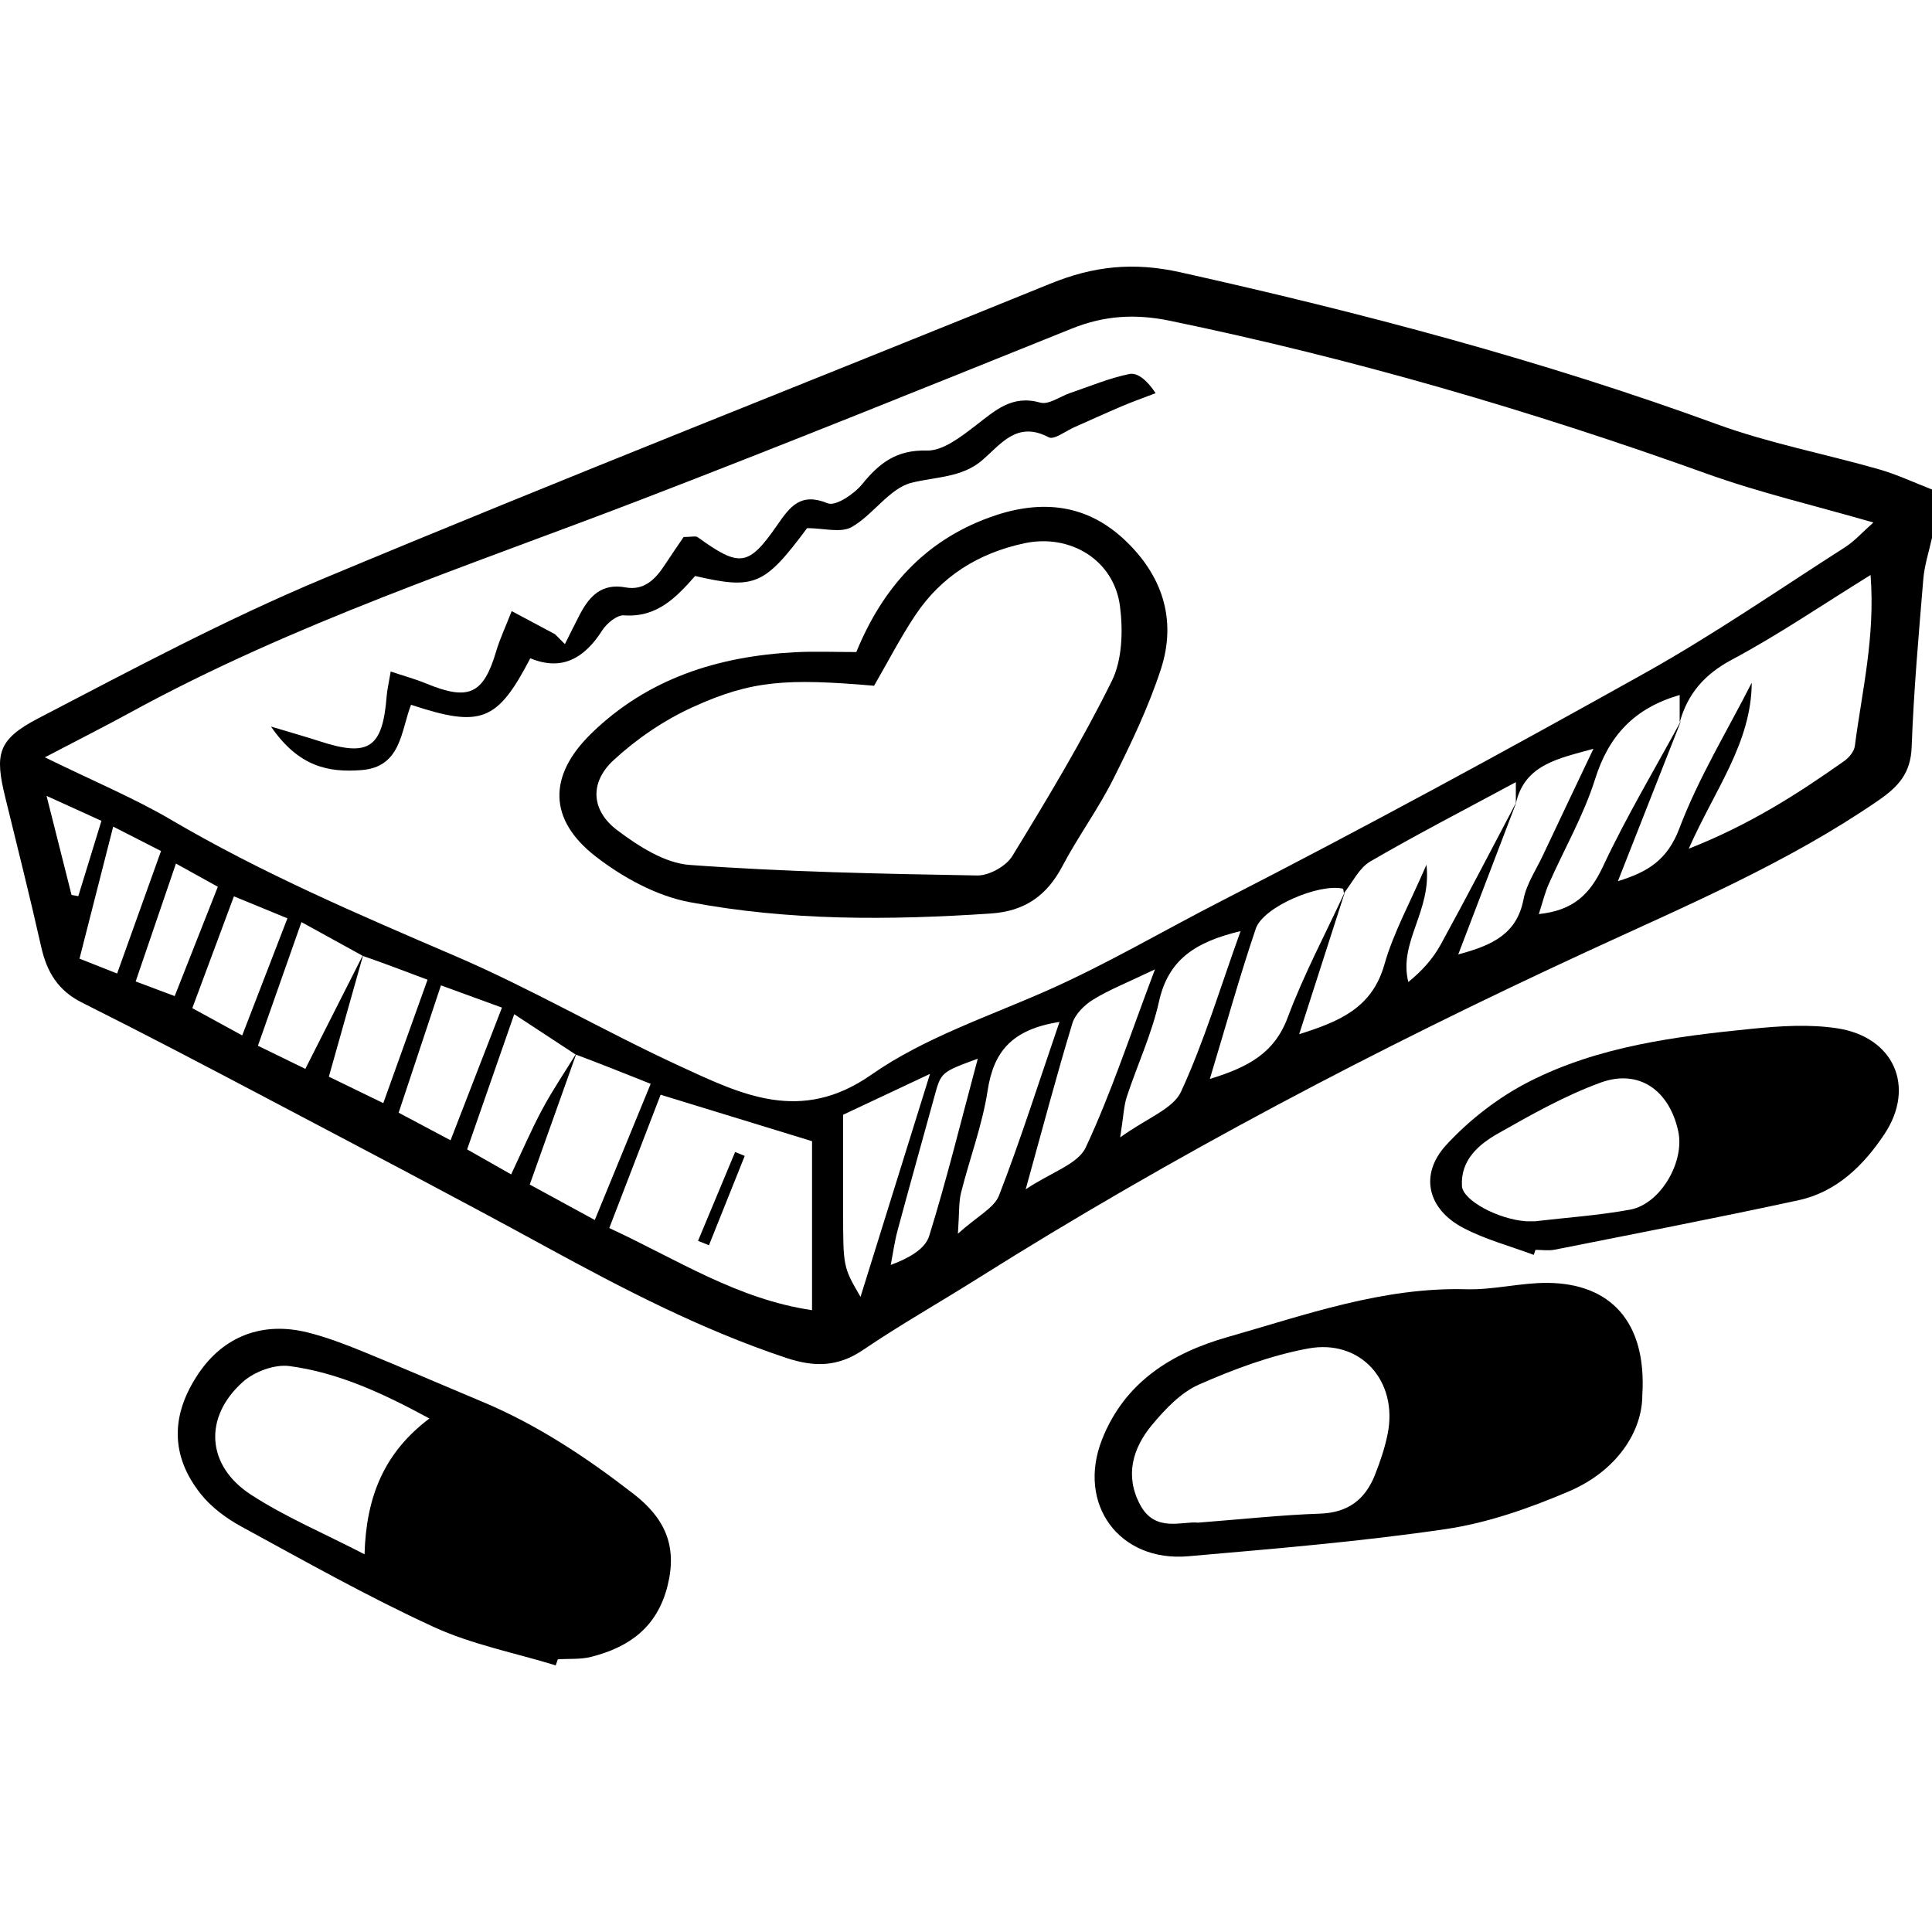 <?xml version='1.0' encoding='iso-8859-1'?>
<!DOCTYPE svg PUBLIC '-//W3C//DTD SVG 1.1//EN' 'http://www.w3.org/Graphics/SVG/1.1/DTD/svg11.dtd'>
<svg version="1.1" xmlns="http://www.w3.org/2000/svg" viewBox="0 0 443.027 443.027" xmlns:xlink="http://www.w3.org/1999/xlink" enable-background="new 0 0 443.027 443.027">
  <g>
    <path d="m443.027,123.313c-0.685,3.156-1.726,6.283-1.992,9.474-1.066,12.822-2.199,25.653-2.671,38.503-0.218,5.944-2.939,9.028-7.605,12.24-20.781,14.308-43.872,24.061-66.584,34.549-48.193,22.255-95.117,46.847-140.065,75.142-8.707,5.481-17.682,10.556-26.189,16.325-5.798,3.932-11.181,3.983-17.673,1.821-19.33-6.435-37.243-15.737-55.036-25.456-21.306-11.639-42.823-22.894-64.297-34.221-13.982-7.375-27.983-14.722-42.12-21.792-5.497-2.749-8.053-7.023-9.341-12.749-2.58-11.467-5.443-22.87-8.243-34.287-2.425-9.888-1.816-13.256 7.531-18.122 21.533-11.21 43.031-22.71 65.394-32.058 55.343-23.134 111.195-45.049 166.761-67.652 9.801-3.987 18.924-5.011 29.755-2.597 41.707,9.3 82.873,20.161 123.051,34.839 12.037,4.397 24.794,6.802 37.157,10.342 4.157,1.19 8.117,3.069 12.168,4.633-0.001,3.69-0.001,7.379-0.001,11.066zm-359.811,95.889c-4.396-2.421-8.792-4.842-14.09-7.759-3.461,9.832-6.575,18.679-9.981,28.355 3.957,1.93 7.365,3.591 10.873,5.302 4.749-9.379 9.033-17.84 13.316-26.301-2.567,9.105-5.134,18.209-7.921,28.095 3.957,1.923 7.799,3.79 12.482,6.066 3.455-9.636 6.625-18.479 10.147-28.301-5.392-2.036-10.078-3.805-14.826-5.457zm48.731,22.577c-4.377-2.873-8.753-5.746-14.029-9.209-3.926,11.269-7.341,21.069-10.8,30.998 3.801,2.158 6.614,3.755 10.093,5.73 2.5-5.272 4.635-10.268 7.199-15.035 2.366-4.4 5.192-8.554 7.815-12.816-3.515,9.871-7.03,19.741-10.749,30.183 5.366,2.924 10.128,5.518 14.915,8.127 4.31-10.499 8.42-20.512 12.819-31.227-6.383-2.546-11.774-4.697-17.263-6.751zm176.222-36.973c-0.08-0.358-0.097-1.001-0.249-1.034-5.48-1.224-18.263,4.185-19.953,9.173-3.718,10.972-6.819,22.152-10.54,34.469 8.772-2.694 14.781-5.866 17.862-14.109 3.694-9.884 8.709-19.273 13.152-28.877-3.412,10.607-6.824,21.214-10.529,32.73 9.214-2.929 16.703-5.966 19.548-15.995 2.07-7.295 5.861-14.101 9.638-22.874 1.257,10.672-6.451,17.682-4.158,26.897 3.101-2.505 5.628-5.314 7.399-8.538 5.952-10.84 11.635-21.827 17.432-32.805-4.336,11.347-8.673,22.695-13.381,35.015 8.064-2.137 13.47-4.836 14.969-12.645 0.673-3.505 2.868-6.727 4.433-10.048 3.847-8.162 7.729-16.308 11.598-24.459-7.853,2.202-15.778,3.519-17.793,12.541 0-1.265 0-2.53 0-4.891-11.876,6.403-22.792,12.027-33.392,18.195-2.545,1.477-4.038,4.765-6.036,7.255zm76.998-39.169c0-2.044 0-4.087 0-6.268-10.41,3.015-16.265,9.329-19.398,19.293-2.612,8.308-7.08,16.029-10.624,24.054-0.908,2.056-1.43,4.282-2.279,6.89 7.976-0.83 11.755-4.6 14.705-10.897 5.364-11.447 11.89-22.348 17.931-33.478-4.746,12.055-9.493,24.111-14.502,36.83 6.867-2.107 11.34-4.835 14.097-12.109 4.384-11.568 10.951-22.308 16.594-33.399-0.085,13.8-8.416,24.422-14.447,38.065 14.043-5.532 25.001-12.58 35.674-20.122 1.095-0.774 2.257-2.19 2.417-3.434 1.623-12.549 4.705-24.996 3.602-39.208-11.258,6.961-21.211,13.772-31.79,19.409-6.294,3.356-10.138,7.79-11.98,14.374zm-374.878,8.022c11.282,5.531 20.449,9.339 28.926,14.319 20.861,12.256 42.97,21.713 65.142,31.233 17.529,7.526 34.11,17.229 51.454,25.224 14.122,6.509 27.764,13.357 43.991,2.01 12.143-8.491 26.886-13.335 40.632-19.444 13.543-6.019 26.298-13.56 39.453-20.299 32.781-16.792 65.161-34.399 97.315-52.372 15.733-8.794 30.632-19.085 45.834-28.816 2.244-1.436 4.076-3.516 6.549-5.695-13.499-3.908-26.086-6.838-38.167-11.179-40.256-14.465-81.176-26.402-123.087-35.075-8.025-1.661-15.106-1.213-22.555,1.782-32.809,13.193-65.592,26.462-98.595,39.154-39.511,15.194-79.834,28.387-117.165,48.807-5.779,3.161-11.666,6.129-19.727,10.351zm175.92,88.025c-11.727-3.597-22.815-6.999-34.723-10.652-3.912,10.161-7.778,20.201-11.771,30.572 15.568,7.203 29.343,16.312 46.493,18.827 0.001-13.2 0.001-25.575 0.001-38.747zm78.638-39.4c-6.519,3.123-10.559,4.7-14.19,6.94-1.989,1.227-4.111,3.325-4.759,5.459-3.584,11.805-6.734,23.743-10.698,38.036 5.945-3.963 11.975-5.773 13.758-9.576 5.82-12.409 10.091-25.542 15.889-40.859zm-51.587,23.97c-8.299,3.903-14.446,6.793-19.925,9.37 0,8.279-0.003,15.232 0.001,22.185 0.007,12.725 0.009,12.725 3.991,19.577 5.149-16.526 10.169-32.635 15.933-51.132zm71.217-32.743c-10.461,2.509-16.578,6.56-18.71,16.16-1.655,7.453-4.98,14.527-7.382,21.829-0.686,2.086-0.742,4.379-1.516,9.312 6.209-4.474 12.129-6.526 13.951-10.471 5.273-11.418 8.898-23.596 13.657-36.83zm-181.159,47.968c4.082-10.536 7.755-20.016 11.788-30.424-5.161-1.883-9.405-3.432-13.992-5.105-3.449,10.382-6.526,19.643-9.701,29.2 4.109,2.184 7.291,3.876 11.905,6.329zm139.632-27.138c-11.062,1.727-15.126,6.947-16.476,15.738-1.218,7.932-4.131,15.594-6.097,23.426-0.545,2.171-0.378,4.521-0.721,9.394 4.48-4.038 8.315-5.886 9.439-8.785 4.869-12.56 8.946-25.426 13.855-39.773zm-177.041-23.761c-4.6-1.891-8.123-3.339-12.269-5.044-3.333,8.958-6.343,17.047-9.541,25.643 4.149,2.266 7.463,4.076 11.443,6.251 3.658-9.475 6.896-17.861 10.367-26.85zm158.304,32.187c-8.441,3.108-8.418,3.114-9.918,8.581-2.817,10.264-5.702,20.511-8.468,30.789-0.699,2.595-1.055,5.283-1.568,7.929 4.185-1.558 7.877-3.654 8.799-6.613 4.016-12.899 7.228-26.049 11.155-40.686zm-187.286-47.618c-3.91-1.996-7.173-3.661-10.971-5.6-2.8,10.975-5.201,20.39-7.723,30.276 3.203,1.267 5.687,2.25 8.626,3.413 3.47-9.683 6.628-18.493 10.068-28.089zm-5.819,29.906c3.301,1.238 5.826,2.185 8.953,3.357 3.414-8.655 6.559-16.629 9.889-25.069-3.47-1.922-6.141-3.401-9.605-5.32-3.11,9.1-5.911,17.298-9.237,27.032zm-14.701-19.836c0.515,0.092 1.03,0.184 1.545,0.277 1.724-5.608 3.449-11.215 5.311-17.27-4.285-1.95-7.593-3.455-12.589-5.728 2.244,8.896 3.988,15.809 5.733,22.721z"/>
    <path d="m376.599,319.911c0.014,8.328-5.845,17.393-16.855,22.084-9.028,3.847-18.598,7.226-28.246,8.644-19.558,2.875-39.312,4.499-59.021,6.226-15.837,1.389-25.593-11.958-19.774-26.765 5.166-13.146 15.986-19.848 28.8-23.5 17.937-5.112 35.63-11.493 54.775-10.96 6.178,0.173 12.398-1.506 18.592-1.461 14.282,0.105 22.791,8.8 21.729,25.732zm-101.872,29.248c10.436-0.807 19.209-1.771 28.005-2.069 6.389-0.217 10.319-3.249 12.543-8.849 1.217-3.063 2.292-6.238 2.935-9.462 2.408-12.066-6.165-21.784-18.242-19.553-8.572,1.584-16.996,4.727-25.011,8.253-4.15,1.826-7.735,5.609-10.74,9.206-4.497,5.382-6.362,11.752-2.727,18.46 3.452,6.37 9.68,3.619 13.237,4.014z"/>
    <path d="m127.436,381.885c-9.386-2.875-19.22-4.774-28.058-8.84-15.019-6.911-29.478-15.06-44.014-22.978-3.479-1.895-6.938-4.454-9.367-7.528-6.948-8.789-6.857-18.126-0.473-27.583 5.76-8.532 14.671-12.011 25.066-9.401 4.259,1.069 8.417,2.65 12.493,4.311 9.19,3.744 18.29,7.709 27.446,11.538 12.656,5.293 23.927,12.773 34.74,21.155 7.199,5.581 10.088,11.916 7.818,21.044-2.369,9.523-8.759,14.091-17.489,16.322-2.452,0.627-5.121,0.404-7.691,0.571-0.157,0.461-0.314,0.925-0.471,1.389zm-28.965-56.611c-10.65-5.771-20.867-10.525-32.104-12.02-3.391-0.451-8.033,1.27-10.659,3.613-9.082,8.101-8.402,19.224 1.84,25.879 7.835,5.092 16.583,8.779 26.046,13.67 0.365-13.152 4.447-23.288 14.877-31.142z"/>
    <path d="m351.705,287.759c-5.407-2.022-11.088-3.524-16.159-6.186-8.187-4.298-10.166-12.228-3.876-19.056 5.347-5.804 12.017-10.952 19.049-14.526 15.904-8.084 33.513-10.331 51.048-12.085 6.46-0.646 13.158-1.08 19.518-0.109 13.017,1.989 18.057,13.423 10.812,24.304-4.719,7.086-10.907,13.217-19.628,15.111-18.599,4.038-37.294,7.638-55.963,11.351-1.413,0.281-2.931,0.037-4.4,0.037-0.133,0.387-0.267,0.774-0.401,1.159zm.301-7.711c7.274-0.854 14.615-1.343 21.803-2.667 6.947-1.279 12.548-10.955 11.032-17.953-2.043-9.423-9.014-14.382-17.813-11.174-8.164,2.976-15.878,7.344-23.481,11.646-4.469,2.529-8.626,6.081-8.312,12.032 0.177,3.352 8.321,7.633 14.565,8.099 0.731,0.055 1.47,0.008 2.206,0.017z"/>
    <path d="m196.361,149.519c6.036-14.719 15.586-25.349 30.306-30.785 11.153-4.118 21.801-3.599 30.906,4.778 8.843,8.136 12.397,18.417 8.617,29.981-2.828,8.65-6.81,16.981-10.902,25.143-3.449,6.88-8.073,13.164-11.669,19.981-3.575,6.778-8.646,10.339-16.406,10.858-23.152,1.549-46.319,1.704-69.122-2.614-7.58-1.436-15.251-5.636-21.447-10.426-10.91-8.432-11.003-18.501-1.132-28.165 12.975-12.701 29.216-17.823 46.992-18.717 4.368-0.221 8.755-0.034 13.857-0.034zm4.072,7.731c-20.036-1.712-28.043-1.264-41.596,4.906-6.55,2.982-12.82,7.251-18.113,12.133-5.599,5.165-5.192,11.585 0.876,16.135 4.843,3.63 10.814,7.492 16.53,7.912 21.929,1.607 43.953,2.036 65.95,2.42 2.719,0.048 6.626-2.119 8.047-4.443 8.025-13.126 15.994-26.347 22.806-40.118 2.413-4.877 2.608-11.528 1.898-17.126-1.351-10.661-11.424-16.726-21.897-14.498-10.562,2.247-19.109,7.575-25.087,16.565-3.411,5.129-6.244,10.643-9.414,16.114z"/>
    <path d="m185.076,121.107c-9.804,13.169-12.044,14.116-25.673,10.975-4.193,4.719-8.645,9.588-16.299,9.021-1.606-0.119-3.962,1.819-4.994,3.434-4.058,6.353-9.206,9.444-16.507,6.414-7.556,14.507-11.298,15.98-27.35,10.66-2.315,5.93-2.23,14.239-11.288,14.971-7.646,0.619-14.508-0.764-20.823-9.974 5.246,1.577 8.196,2.4 11.105,3.351 11.339,3.704 14.489,1.584 15.426-10.383 0.112-1.422 0.457-2.826 0.92-5.588 3.09,1.032 5.678,1.731 8.135,2.746 9.779,4.041 13.141,2.466 16.075-7.468 0.803-2.717 2.038-5.306 3.537-9.135 3.851,2.055 6.886,3.674 9.92,5.293 0.759,0.759 1.518,1.518 2.277,2.277 1.148-2.285 2.263-4.588 3.452-6.851 2.204-4.192 5.026-7.157 10.449-6.154 4.238,0.784 6.849-1.864 8.978-5.123 1.544-2.363 3.16-4.679 4.35-6.436 1.817,0 2.743-0.295 3.214,0.044 9.648,6.946 11.623,6.778 18.255-2.788 2.945-4.248 5.352-7.539 11.58-4.981 1.796,0.737 6.062-2.139 7.904-4.406 3.956-4.869 7.869-7.873 14.799-7.689 3.724,0.099 7.896-3.196 11.244-5.769 4.463-3.429 8.303-7.065 14.777-5.227 1.942,0.551 4.594-1.443 6.934-2.234 4.49-1.519 8.911-3.391 13.521-4.327 1.806-0.367 4.043,1.388 5.996,4.398-2.566,0.986-5.161,1.904-7.691,2.974-3.662,1.549-7.273,3.221-10.915,4.817-1.991,0.872-4.677,2.972-5.895,2.329-7.191-3.792-10.812,1.379-15.169,5.181-4.702,4.103-10.697,3.834-16.306,5.245-5.081,1.278-8.772,7.356-13.731,10.158-2.496,1.409-6.446,0.245-10.207,0.245z"/>
    <path d="m160.065,284.54c2.834-6.789 5.668-13.578 8.501-20.367 0.736,0.296 1.472,0.592 2.208,0.888-2.735,6.829-5.47,13.657-8.204,20.486-0.835-0.336-1.67-0.672-2.505-1.007z"/>
  </g>
</svg>
